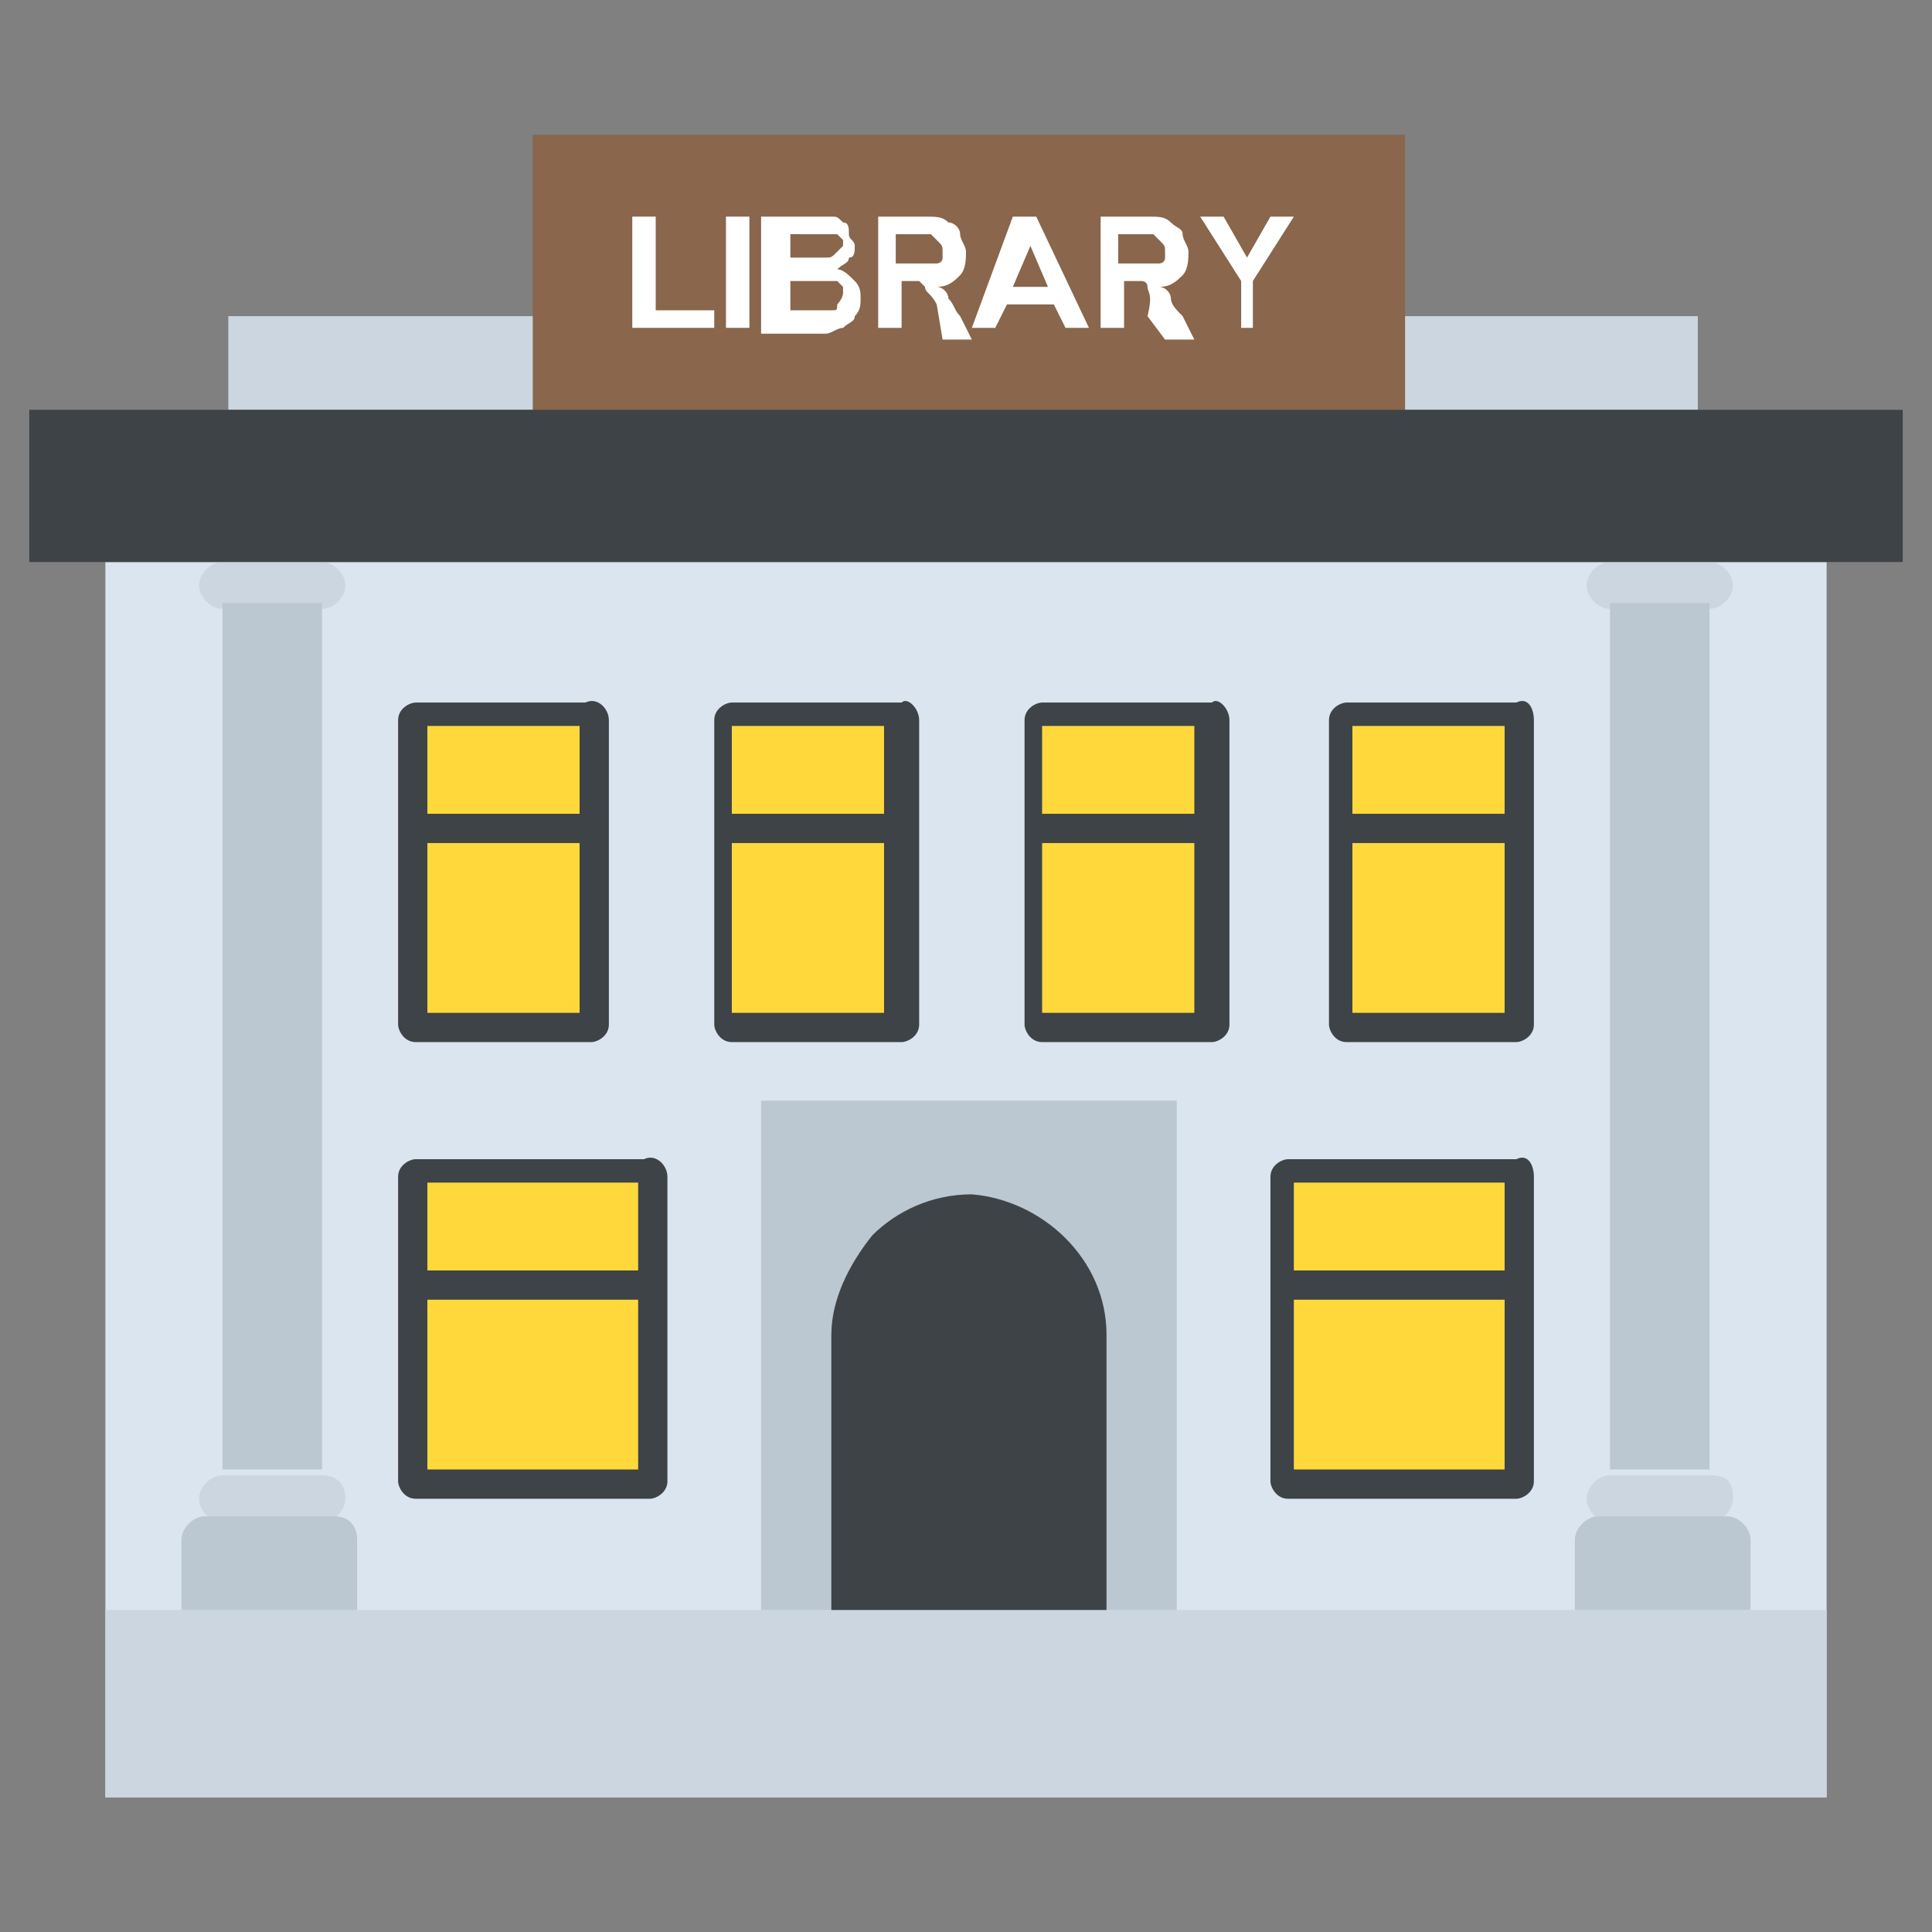 <?xml version="1.0" encoding="utf-8"?>
<!-- Generator: Adobe Illustrator 21.1.0, SVG Export Plug-In . SVG Version: 6.00 Build 0)  -->
<svg version="1.1" id="Layer_1" xmlns="http://www.w3.org/2000/svg" xmlns:xlink="http://www.w3.org/1999/xlink" x="0px" y="0px"
	 viewBox="0 0 33 33" style="enable-background:new 0 0 33 33;" xml:space="preserve">
<rect x="0" y="0" width="33" height="33" fill="#808080" stroke="none"/>
<style type="text/css">
	.st0{fill:#DAE5EF;}
	.st1{fill:#CBD6E0;}
	.st2{fill:#D03F3F;}
	.st3{fill:#BF3333;}
	.st4{fill:#E24B4B;}
	.st5{fill:#6D4135;}
	.st6{fill:#5B331D;}
	.st7{fill:#3E4347;}
	.st8{fill:#4E99D2;}
	.st9{fill:#65B1EF;}
	.st10{fill:#FFDC97;}
	.st11{fill:#FFCD7D;}
	.st12{fill:#FFE9AB;}
	.st13{fill:#31373A;}
	.st14{fill:#8CC63E;}
	.st15{fill:#FFD93B;}
	.st16{fill:#F4C534;}
	.st17{fill:#59A5E0;}
	.st18{fill:#DEE4E9;}
	.st19{fill:#D3D9DD;}
	.st20{fill:#FFFFFF;}
	.st21{fill:#2AB4CD;}
	.st22{fill:#1DA9BF;}
	.st23{fill:#E9EFF4;}
	.st24{fill:#7FB239;}
	.st25{fill:#719D34;}
	.st26{opacity:0.5;}
	.st27{fill:#BBC7D1;}
	.st28{fill:#E84D88;}
	.st29{fill:#D23F77;}
	.st30{fill:#633B2A;}
	.st31{fill:#E9B02C;}
	.st32{fill:#38C0DC;}
	.st33{fill:#45CBEA;}
	.st34{fill:#5A5F63;}
	.st35{fill:#E18823;}
	.st36{fill:#CF7519;}
	.st37{fill:#428DC3;}
	.st38{fill:#8D9BA3;}
	.st39{fill:#7B8B92;}
	.st40{fill:#ACB9C1;}
	.st41{fill:#846144;}
	.st42{fill:#7A5B44;}
	.st43{fill:#6B503B;}
	.st44{fill:#F29A2E;}
	.st45{fill:#728389;}
	.st46{fill:#FFD68D;}
	.st47{fill:#8F6D52;}
	.st48{fill:#84939A;}
	.st49{opacity:0.1;}
	.st50{fill:#89664C;}
	.st51{opacity:0.15;}
	.st52{fill:#DE9C25;}
	.st53{fill:#2AB4CD;stroke:#FFFFFF;stroke-width:0.5;stroke-linecap:round;stroke-linejoin:round;stroke-miterlimit:10;}
	.st54{fill:#FC97B2;}
	.st55{fill:#E88EA7;}
	.st56{opacity:0.2;}
	.st57{fill:#BB3166;}
	.st58{opacity:0.35;}
	.st59{opacity:0.6;}
	.st60{fill:#F9D087;}
	.st61{fill:#A5856D;}
	.st62{fill:#5C4533;}
	.st63{fill:#9A795F;}
	.st64{fill:#512A1B;}
	.st65{fill:#492418;}
	.st66{fill:#BE630E;}
	.st67{fill:none;}
	.st68{opacity:0.5;fill:#E18823;}
	.st69{opacity:0.1;fill:#FFFFFF;}
	.st70{fill:#FCCB7C;}
	.st71{opacity:0.15;fill:#FFFFFF;}
	.st72{opacity:0.2;fill:#FFFFFF;}
	.st73{opacity:0.5;fill:#CBD6E0;}
</style>
<g>
	<g>
		<rect x="1.8" y="9.6" class="st0" width="29.4" height="21.1"/>
	</g>
	<g>
		<rect x="1.8" y="27.5" class="st1" width="29.4" height="3.2"/>
	</g>
	<g>
		<g>
			<path class="st1" d="M5.9,10c0,0.2-0.2,0.4-0.4,0.4H3.8c-0.2,0-0.4-0.2-0.4-0.4c0-0.2,0.2-0.4,0.4-0.4h1.7
				C5.7,9.6,5.9,9.8,5.9,10z"/>
			<path class="st1" d="M5.9,25.6c0,0.2-0.2,0.4-0.4,0.4H3.8c-0.2,0-0.4-0.2-0.4-0.4c0-0.2,0.2-0.4,0.4-0.4h1.7
				C5.7,25.2,5.9,25.3,5.9,25.6z"/>
			<g>
				<rect x="3.8" y="10.3" class="st27" width="1.7" height="14.8"/>
			</g>
			<g>
				<path class="st27" d="M6.1,26.3v1.2h-3v-1.2c0-0.2,0.2-0.4,0.4-0.4h2.2C6,25.9,6.1,26.1,6.1,26.3z"/>
			</g>
		</g>
		<g>
			<path class="st1" d="M29.6,10c0,0.2-0.2,0.4-0.4,0.4h-1.7c-0.2,0-0.4-0.2-0.4-0.4c0-0.2,0.2-0.4,0.4-0.4h1.7
				C29.4,9.6,29.6,9.8,29.6,10z"/>
			<path class="st1" d="M29.6,25.6c0,0.2-0.2,0.4-0.4,0.4h-1.7c-0.2,0-0.4-0.2-0.4-0.4c0-0.2,0.2-0.4,0.4-0.4h1.7
				C29.5,25.2,29.6,25.3,29.6,25.6z"/>
			<g>
				<rect x="27.5" y="10.3" class="st27" width="1.7" height="14.8"/>
			</g>
			<g>
				<path class="st27" d="M29.9,26.3v1.2h-3v-1.2c0-0.2,0.2-0.4,0.4-0.4h2.2C29.7,25.9,29.9,26.1,29.9,26.3z"/>
			</g>
		</g>
	</g>
	<g>
		<g>
			<rect x="13" y="18.8" class="st27" width="7.1" height="8.7"/>
		</g>
		<g>
			<path class="st7" d="M18.9,22.8v4.7h-4.7v-4.7c0-0.6,0.3-1.2,0.7-1.7c0.4-0.4,1-0.7,1.7-0.7C17.8,20.5,18.9,21.5,18.9,22.8z"/>
		</g>
	</g>
	<g>
		<g>
			<g>
				<g>
					<path class="st7" d="M10.4,12.3v5.2c0,0.2-0.2,0.3-0.3,0.3H7.1c-0.2,0-0.3-0.2-0.3-0.3v-5.2c0-0.2,0.2-0.3,0.3-0.3H10
						C10.2,11.9,10.4,12.1,10.4,12.3z"/>
					<g>
						<rect x="7.3" y="12.4" class="st15" width="2.6" height="1.5"/>
						<rect x="7.3" y="14.4" class="st15" width="2.6" height="2.9"/>
					</g>
				</g>
			</g>
			<g>
				<g>
					<path class="st7" d="M15.7,12.3v5.2c0,0.2-0.2,0.3-0.3,0.3h-2.9c-0.2,0-0.3-0.2-0.3-0.3v-5.2c0-0.2,0.2-0.3,0.3-0.3h2.9
						C15.5,11.9,15.7,12.1,15.7,12.3z"/>
					<g>
						<rect x="12.5" y="12.4" class="st15" width="2.6" height="1.5"/>
						<rect x="12.5" y="14.4" class="st15" width="2.6" height="2.9"/>
					</g>
				</g>
			</g>
			<g>
				<g>
					<path class="st7" d="M21,12.3v5.2c0,0.2-0.2,0.3-0.3,0.3h-2.9c-0.2,0-0.3-0.2-0.3-0.3v-5.2c0-0.2,0.2-0.3,0.3-0.3h2.9
						C20.8,11.9,21,12.1,21,12.3z"/>
					<g>
						<rect x="17.8" y="12.4" class="st15" width="2.6" height="1.5"/>
						<rect x="17.8" y="14.4" class="st15" width="2.6" height="2.9"/>
					</g>
				</g>
			</g>
			<g>
				<g>
					<path class="st7" d="M26.2,12.3v5.2c0,0.2-0.2,0.3-0.3,0.3H23c-0.2,0-0.3-0.2-0.3-0.3v-5.2c0-0.2,0.2-0.3,0.3-0.3h2.9
						C26.1,11.9,26.2,12.1,26.2,12.3z"/>
					<g>
						<rect x="23.1" y="12.4" class="st15" width="2.6" height="1.5"/>
						<rect x="23.1" y="14.4" class="st15" width="2.6" height="2.9"/>
					</g>
				</g>
			</g>
		</g>
		<g>
			<g>
				<g>
					<path class="st7" d="M11.4,20.1v5.2c0,0.2-0.2,0.3-0.3,0.3H7.1c-0.2,0-0.3-0.2-0.3-0.3v-5.2c0-0.2,0.2-0.3,0.3-0.3H11
						C11.2,19.7,11.4,19.9,11.4,20.1z"/>
					<g>
						<rect x="7.3" y="20.2" class="st15" width="3.6" height="1.5"/>
						<rect x="7.3" y="22.2" class="st15" width="3.6" height="2.9"/>
					</g>
				</g>
			</g>
			<g>
				<g>
					<path class="st7" d="M26.2,20.1v5.2c0,0.2-0.2,0.3-0.3,0.3H22c-0.2,0-0.3-0.2-0.3-0.3v-5.2c0-0.2,0.2-0.3,0.3-0.3h3.9
						C26.1,19.7,26.2,19.9,26.2,20.1z"/>
					<g>
						<rect x="22.1" y="20.2" class="st15" width="3.6" height="1.5"/>
						<rect x="22.1" y="22.2" class="st15" width="3.6" height="2.9"/>
					</g>
				</g>
			</g>
		</g>
	</g>
	<g>
		<rect x="3.9" y="5.4" class="st1" width="25.1" height="1.6"/>
	</g>
	<g>
		<rect x="9.1" y="2.3" class="st50" width="14.9" height="5.4"/>
	</g>
	<g>
		<rect x="0.5" y="7" class="st7" width="32" height="2.6"/>
	</g>
	<g>
		<path class="st20" d="M10.8,5.6V3.7h0.4v1.6h1v0.3H10.8z"/>
		<path class="st20" d="M12.4,5.6V3.7h0.4v1.9H12.4z"/>
		<path class="st20" d="M13.1,3.7h0.8c0.1,0,0.3,0,0.3,0c0.1,0,0.1,0,0.2,0.1c0.1,0,0.1,0.1,0.1,0.2s0.1,0.1,0.1,0.2
			c0,0.1,0,0.2-0.1,0.2c0,0.1-0.1,0.1-0.2,0.2c0.1,0,0.2,0.1,0.3,0.2c0.1,0.1,0.1,0.2,0.1,0.3c0,0.1,0,0.2-0.1,0.3
			c0,0.1-0.1,0.1-0.2,0.2c-0.1,0-0.2,0.1-0.3,0.1c-0.1,0-0.2,0-0.5,0h-0.6V3.7z M13.5,4v0.4h0.3c0.1,0,0.2,0,0.3,0
			c0.1,0,0.1,0,0.2-0.1s0.1-0.1,0.1-0.1c0-0.1,0-0.1,0-0.1c0,0-0.1-0.1-0.1-0.1c0,0-0.1,0-0.3,0H13.5z M13.5,4.8v0.5h0.4
			c0.1,0,0.2,0,0.3,0c0.1,0,0.1,0,0.1-0.1c0,0,0.1-0.1,0.1-0.2c0-0.1,0-0.1,0-0.1c0,0-0.1-0.1-0.1-0.1s-0.2,0-0.3,0H13.5z"/>
		<path class="st20" d="M15,5.6V3.7h0.8c0.2,0,0.3,0,0.4,0.1c0.1,0,0.2,0.1,0.2,0.2s0.1,0.2,0.1,0.3c0,0.1,0,0.3-0.1,0.4
			c-0.1,0.1-0.2,0.2-0.4,0.2c0.1,0,0.2,0.1,0.2,0.2c0.1,0.1,0.1,0.2,0.2,0.3l0.2,0.4h-0.5L16,5.2C15.9,5,15.8,5,15.8,4.9
			c0,0-0.1-0.1-0.1-0.1c0,0-0.1,0-0.2,0h-0.1v0.8H15z M15.4,4.5h0.3c0.2,0,0.3,0,0.3,0c0,0,0.1,0,0.1-0.1c0,0,0-0.1,0-0.1
			c0-0.1,0-0.1-0.1-0.2c0,0-0.1-0.1-0.1-0.1c0,0-0.1,0-0.3,0h-0.3V4.5z"/>
		<path class="st20" d="M18.6,5.6h-0.4l-0.2-0.4h-0.8l-0.2,0.4h-0.4l0.7-1.9h0.4L18.6,5.6z M17.9,4.9l-0.3-0.7l-0.3,0.7H17.9z"/>
		<path class="st20" d="M18.8,5.6V3.7h0.8c0.2,0,0.3,0,0.4,0.1s0.2,0.1,0.2,0.2s0.1,0.2,0.1,0.3c0,0.1,0,0.3-0.1,0.4
			s-0.2,0.2-0.4,0.2c0.1,0,0.2,0.1,0.2,0.2s0.1,0.2,0.2,0.3l0.2,0.4h-0.5l-0.3-0.4C19.7,5,19.6,5,19.6,4.9s-0.1-0.1-0.1-0.1
			c0,0-0.1,0-0.2,0h-0.1v0.8H18.8z M19.2,4.5h0.3c0.2,0,0.3,0,0.3,0s0.1,0,0.1-0.1c0,0,0-0.1,0-0.1c0-0.1,0-0.1-0.1-0.2
			c0,0-0.1-0.1-0.1-0.1c0,0-0.1,0-0.3,0h-0.3V4.5z"/>
		<path class="st20" d="M21.2,5.6V4.8l-0.7-1.1h0.4l0.4,0.7l0.4-0.7h0.4l-0.7,1.1v0.8H21.2z"/>
	</g>
</g>
</svg>

